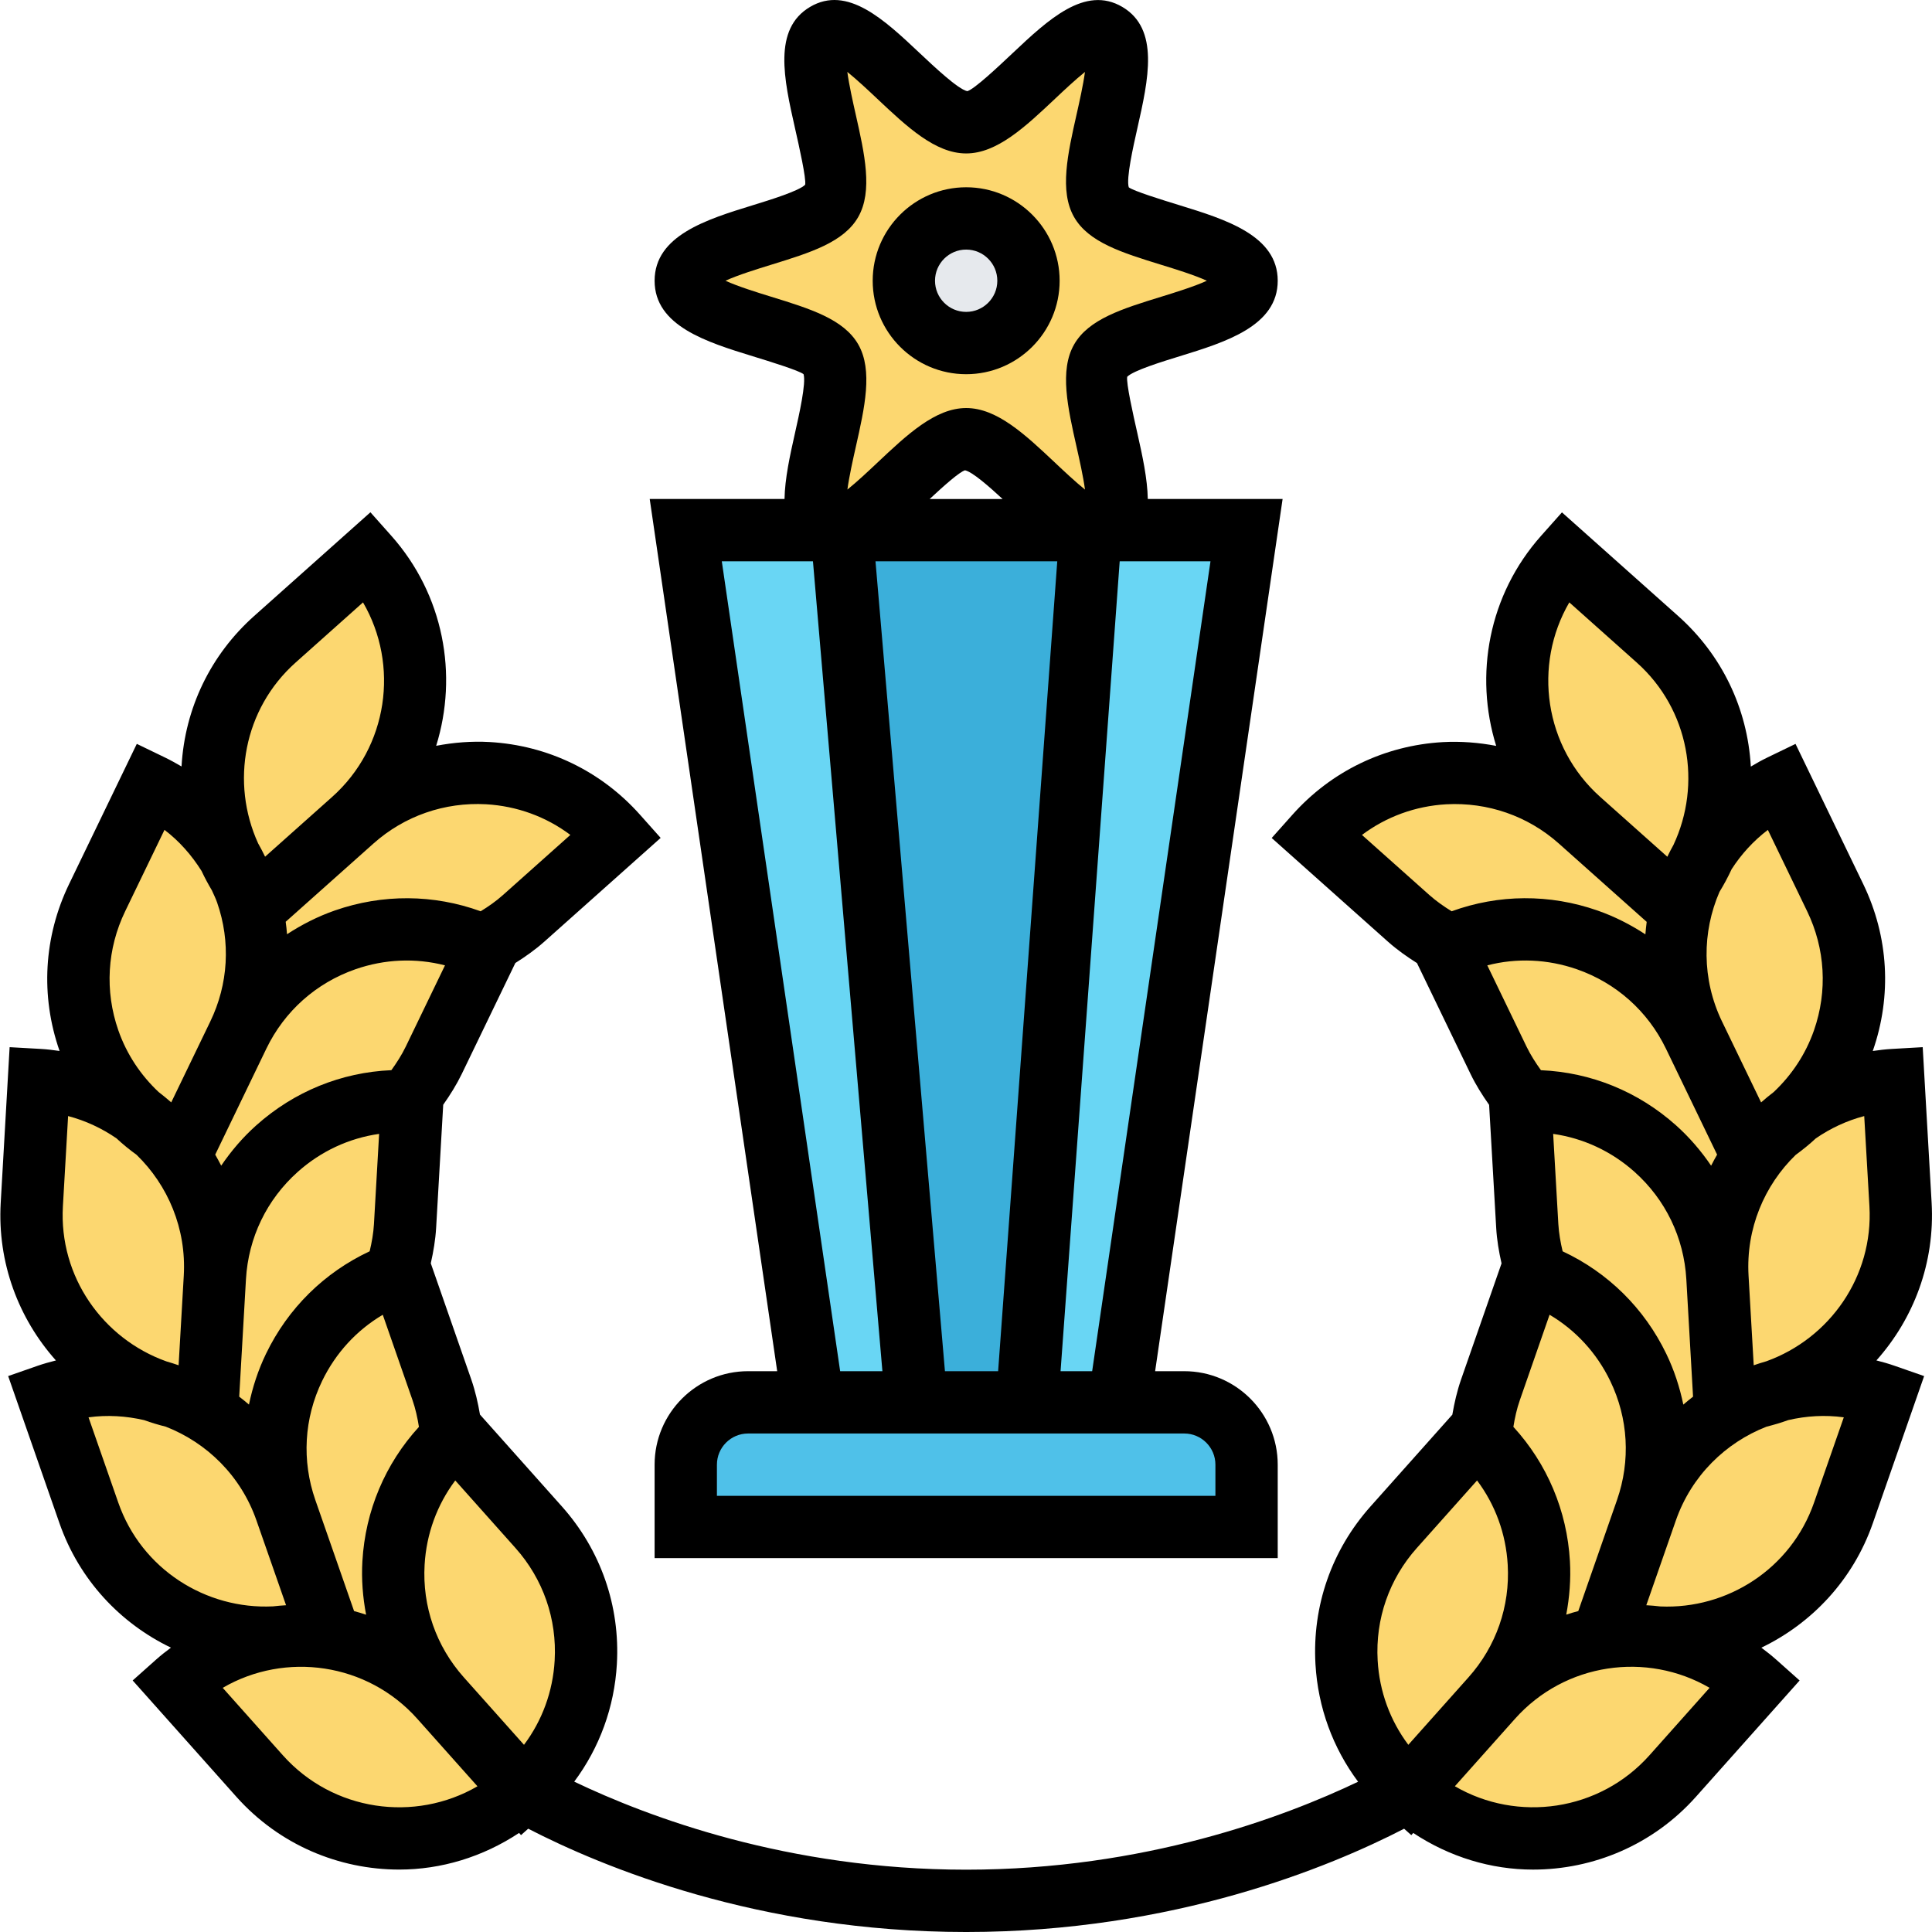 <svg height="496pt" viewBox="0 0 496 496.087" width="496pt" xmlns="http://www.w3.org/2000/svg"><path d="m282.68 51.766c4.801 8.402 37.363 9.922 37.363 20.32 0 10.402-32.562 11.922-37.363 20.32-4.879 8.641 9.84 38.082 1.363 43.121-.641.398-1.363.559-2.16.559-8.883 0-24.402-23.277-33.84-23.277-9.441 0-24.961 23.277-33.844 23.277-.797 0-1.52-.16-2.156-.559-8.48-5.039 6.238-34.48 1.359-43.121-4.801-8.398-37.359-9.918-37.359-20.32 0-10.398 32.559-11.918 37.359-20.32 4.879-8.637-9.84-38.078-1.359-43.117 8.238-4.801 25.758 22.719 36 22.719 10.238 0 27.758-27.52 36-22.719 8.477 5.039-6.242 34.48-1.363 43.117zm0 0" fill="#fcd770"/><path d="m264.043 72.086c0 8.836-7.164 16-16 16-8.84 0-16-7.164-16-16 0-8.836 7.16-16 16-16 8.836 0 16 7.164 16 16zm0 0" fill="#e6e9ed"/><path d="m320.043 376.086v16h-144v-16c0-8.797 7.199-16 16-16h112c8.797 0 16 7.203 16 16zm0 0" fill="#4fc1e9"/><path d="m280.043 136.086-16.32 224h-28.48l-19.199-224zm0 0" fill="#3bafda"/><path d="m281.883 136.086h38.16l-32.723 224h-23.598l16.32-224zm0 0" fill="#69d6f4"/><path d="m216.043 136.086 19.199 224h-26.48l-32.719-224zm0 0" fill="#69d6f4"/><g fill="#fcd770"><path d="m448.84 294.566c2.562-1.199 4.883-2.641 7.121-4.238-10 9.359-15.918 22.961-15.039 37.68-1.441-25.52-22.562-45.281-47.84-45.281-.48 0-.961 0-1.441.082-2.719-3.121-5.039-6.641-6.879-10.562l-13.922-28.801c.402-.156.801-.398 1.203-.559 6.316-2.879 13.039-4.238 19.598-4.238 17.84 0 35.039 10 43.281 27.117zm0 0"/><path d="m380.121 369.289c18.879 17.68 20.16 47.277 2.879 66.719l-21.117 23.758c-.082 0-.16.082-.242.082-10.559-9.52-16-22.559-16-35.762 0-11.359 4-22.797 12.16-31.918l21.281-23.922c.32.32.719.641 1.039 1.043zm0 0"/><path d="m441.562 200.008c0 6.641-1.363 13.359-4.242 19.598 0 0 0 .082-.078.16-1.121 1.762-2.082 3.68-2.961 5.68-.082.082-.082.082-.082.16-1.438 2.16-3.039 4.32-4.797 6.32l-23.84-21.277c-19.762-17.68-21.52-48-3.922-67.762l23.922 21.281c10.637 9.438 16 22.641 16 35.84zm0 0"/><path d="m422.68 387.766-10.48 30.242c2.562.879 5.121 1.598 7.762 2.078-13.602-.398-27.199 5.043-36.961 15.922 17.281-19.441 16-49.039-2.879-66.719v-.082c.238-4.16 1.121-8.238 2.559-12.32l10.48-30.238c.402.16.883.32 1.281.48 19.758 8.316 30.961 25.918 30.961 44.797 0 5.281-.883 10.562-2.723 15.84zm0 0"/><path d="m434.199 225.605c-5.438 12.402-5.598 27.043.723 40.16-8.242-17.117-25.441-27.117-43.281-27.117-6.559 0-13.281 1.359-19.598 4.238-3.684-1.84-7.121-4.238-10.402-7.121l-23.84-21.277c9.441-10.641 22.641-16 35.84-16 11.359 0 22.801 4 31.922 12.16l23.84 21.277c1.758-2 3.359-4.16 4.797-6.32zm0 0"/><path d="m361.883 459.766 21.117-23.758c9.762-10.879 23.359-16.32 36.961-15.922h.16c2.238.402 4.559.562 6.879.562.082.078.242.078.32.078 8.48 1.52 16.562 5.281 23.441 11.441l-21.281 23.84c-9.52 10.641-22.641 16.078-35.84 16.078-11.359 0-22.801-4-31.918-12.16zm0 0"/><path d="m471.16 230.488c3.281 6.719 4.801 13.84 4.801 20.879 0 6.32-1.281 12.559-14.879 34.719-1.84 1.281-3.52 2.723-5.121 4.242-2.238 1.598-4.559 3.039-7.121 4.238l-13.918-28.801c-6.32-13.117-6.16-27.758-.723-40.16 0-.078 0-.078.082-.16 1.121-1.84 2.16-3.758 2.961-5.68.078-.078.078-.16.078-.16 4.641-7.52 11.441-13.84 19.922-17.918zm0 0"/><path d="m487.961 309.289c.082.957.082 1.84.082 2.797 0 20.242-12.641 37.762-30.723 44.641-.078 0-.16.082-.238.082-2.082.48-4.082 1.117-6 1.918-2.723.641-5.441 1.039-8.32 1.199l-1.84-31.918c-.879-14.719 5.039-28.32 15.039-37.68 1.84-1.281 3.52-2.723 5.121-4.242 7.117-5.039 15.68-8.238 25.039-8.719zm0 0"/><path d="m442.762 359.926c2.879-.16 5.598-.559 8.32-1.199-12.801 4.801-23.52 15.039-28.402 29.039 1.84-5.277 2.723-10.559 2.723-15.84 0-18.879-11.203-36.48-30.961-44.797-1.281-3.922-2.082-8.082-2.32-12.32l-1.84-32c.48 0 .879-.082 1.359 0 .48-.082.961-.082 1.441-.082 25.277 0 46.398 19.762 47.84 45.281zm0 0"/><path d="m483.883 358.246-10.562 30.242c-6.879 19.84-25.438 32.238-45.277 32.238-.242 0-.48 0-.723 0-.078 0-.238 0-.32-.078-2.238-.32-4.559-.562-6.879-.562-.078 0-.16 0-.16 0-2.641-.48-5.199-1.199-7.762-2.078l10.48-30.242c4.883-14 15.602-24.238 28.402-29.039 2.078-.48 4.078-1.121 6-1.918.078 0 .16-.082.238-.082 8.562-1.918 17.68-1.598 26.562 1.52zm0 0"/><path d="m61.16 265.766-13.918 28.801c-2.562-1.199-4.883-2.641-7.121-4.238-1.602-1.52-3.281-2.961-5.121-4.242-9.52-9.039-14.879-21.68-14.879-34.719 0-7.039 1.52-14.16 4.801-20.879l13.918-28.801c8.48 4.078 15.281 10.398 19.922 17.918 0 0 0 .082.078.16.801 1.922 1.84 3.84 2.961 5.68.082.082.082.082.082.16 5.438 12.402 5.598 27.043-.723 40.16zm0 0"/><path d="m55.16 328.008-1.84 31.918c-2.879-.16-5.598-.559-8.32-1.199-2-.801-4-1.438-6-1.918-.078 0-.16-.082-.238-.082-18.082-6.879-30.719-24.398-30.719-44.641 0-.957 0-1.84.078-2.797l1.84-31.922c9.359.48 17.922 3.68 25.039 8.719 1.602 1.52 3.281 2.961 5.121 4.242 10 9.359 15.922 22.961 15.039 37.68zm0 0"/><path d="m73.402 387.766 10.48 30.242c-2.562.879-5.121 1.598-7.762 2.078 0 0-.078 0-.16 0-2.32 0-4.641.242-6.879.562-.082.078-.242.078-.32.078-.242 0-.48 0-.719 0-19.844 0-38.402-12.398-45.281-32.238l-10.562-30.242c8.883-3.117 18-3.438 26.562-1.52.078 0 .16.082.238.082 1.922.797 3.922 1.438 6 1.918 12.801 4.801 23.52 15.039 28.402 29.039zm0 0"/><path d="m134.199 459.766.16.16c-9.117 8.16-20.559 12.16-31.918 12.16-13.199 0-26.32-5.438-35.84-16.078l-21.281-23.84c6.879-6.16 14.961-9.922 23.441-11.441.078 0 .238 0 .32-.078 2.32 0 4.641-.16 6.879-.562h.16c13.602-.398 27.199 5.043 36.961 15.922zm0 0"/><path d="m138.281 392.168c8.16 9.121 12.16 20.559 12.16 31.918 0 13.203-5.441 26.242-16 35.762-.082 0-.16-.082-.242-.082l-21.117-23.758c-17.281-19.441-16-49.121 2.961-66.719.316-.48.637-.723.957-1.043zm0 0"/><path d="m113.402 356.887c1.438 4.082 2.238 8.16 2.559 12.32l.082.082c-18.961 17.598-20.242 47.277-2.961 66.719-9.762-10.879-23.359-16.32-36.961-15.922 2.641-.48 5.199-1.199 7.762-2.078l-10.48-30.242c-1.84-5.277-2.723-10.559-2.723-15.84 0-18.879 11.203-36.48 30.961-44.797.402-.16.879-.32 1.281-.48zm0 0"/><path d="m101.641 327.129c-19.758 8.316-30.961 25.918-30.961 44.797 0 5.281.883 10.562 2.723 15.84-4.883-14-15.602-24.238-28.402-29.039 2.723.641 5.441 1.039 8.32 1.199l1.84-31.918c1.441-25.52 22.562-45.281 47.84-45.281.48 0 .961 0 1.441.082.48-.082.879 0 1.359 0l-1.84 32c-.238 4.238-1.039 8.398-2.32 12.32zm0 0"/><path d="m103 282.727c-25.277 0-46.398 19.762-47.84 45.281.883-14.719-5.039-28.32-15.039-37.68 2.238 1.598 4.559 3.039 7.121 4.238l13.918-28.801c8.242-17.117 25.441-27.117 43.281-27.117 6.559 0 13.281 1.359 19.602 4.238.398.16.797.402 1.199.559l-13.922 28.801c-1.84 3.922-4.16 7.441-6.879 10.562-.48-.082-.961-.082-1.441-.082zm0 0"/><path d="m66.68 231.926 23.84-21.277c9.121-8.16 20.562-12.16 31.922-12.16 13.199 0 26.398 5.359 35.84 16l-23.84 21.277c-3.281 2.883-6.719 5.281-10.398 7.121-6.32-2.879-13.043-4.238-19.602-4.238-17.84 0-35.039 10-43.281 27.117 6.32-13.117 6.16-27.758.723-40.16 1.438 2.16 3.039 4.32 4.797 6.32zm0 0"/><path d="m94.441 142.887c17.602 19.762 15.84 50.082-3.922 67.762l-23.84 21.277c-1.758-2-3.359-4.16-4.797-6.32 0-.078 0-.078-.082-.16-.879-2-1.84-3.918-2.961-5.68-.078-.078-.078-.16-.078-.16l-4.242-19.598c0-13.199 5.363-26.402 16-35.84zm0 0"/></g><path d="m201.402 128.129h-34.617l32.734 223.957h-7.477c-13.234 0-24 10.77-24 24v24h160v-24c0-13.23-10.77-24-24-24h-7.48l32.734-223.957h-34.617c-.094-5.211-1.367-11.066-2.672-16.859-1.094-4.832-2.91-12.91-2.613-14.527 1.566-1.598 9.008-3.895 13.453-5.262 11.809-3.641 25.195-7.77 25.195-19.395 0-11.613-13.387-15.742-25.195-19.383-4.445-1.367-11.879-3.664-13.055-4.609-.695-2.277 1.129-10.359 2.215-15.191 2.824-12.52 5.746-25.465-3.887-31.137-9.543-5.605-19.023 3.281-28.176 11.906-3.664 3.457-9.801 9.23-11.617 9.742-2.383-.512-8.512-6.293-12.176-9.742-9.152-8.625-18.625-17.535-28.168-11.914-9.641 5.672-6.719 18.625-3.895 31.145 1.094 4.832 2.91 12.914 2.613 14.527-1.566 1.602-9.008 3.898-13.453 5.266-11.824 3.641-25.207 7.77-25.207 19.391 0 11.617 13.383 15.746 25.191 19.387 4.445 1.367 11.879 3.664 13.055 4.605.695 2.281-1.129 10.359-2.215 15.191-1.305 5.793-2.578 11.641-2.672 16.859zm70.031 16-15.184 207.957h-13.656l-17.832-207.957zm-86.137 0h23.406l17.832 207.957h-10.848zm126.746 231.957v8h-128v-8c0-4.406 3.582-8 8-8h112c4.414 0 8 3.594 8 8zm-31.648-24h-8.113l15.184-207.957h23.312zm-41.723-223.957c3.488-3.25 7.641-6.969 9.082-7.371 1.887.41 6.137 4.129 9.641 7.371zm-40.727-51.945c-3.426-1.055-8.496-2.625-11.703-4.098 3.199-1.48 8.277-3.039 11.711-4.102 10.016-3.09 18.672-5.762 22.383-12.281 3.785-6.648 1.625-16.207-.656-26.328-.695-3.098-1.695-7.512-2.152-10.91 2.504 2.016 5.516 4.848 7.633 6.848 7.695 7.246 14.945 14.086 22.883 14.086 7.926 0 15.184-6.84 22.871-14.086 2.117-2 5.129-4.832 7.633-6.84-.457 3.398-1.457 7.816-2.152 10.91-2.281 10.121-4.441 19.672-.656 26.328 3.711 6.52 12.367 9.184 22.391 12.281 3.426 1.055 8.504 2.613 11.711 4.094-3.199 1.48-8.277 3.043-11.711 4.105-10.016 3.086-18.672 5.762-22.383 12.281-3.785 6.648-1.625 16.207.656 26.328.695 3.094 1.695 7.512 2.152 10.91-2.504-2.016-5.512-4.848-7.633-6.848-7.688-7.238-14.938-14.09-22.871-14.09-7.93 0-15.188 6.844-22.875 14.09-2.117 2-5.125 4.832-7.629 6.84.453-3.398 1.453-7.816 2.148-10.91 2.281-10.121 4.441-19.672.656-26.328-3.727-6.523-12.383-9.188-22.406-12.281zm0 0"/><path d="m248.043 96.086c13.23 0 24-10.766 24-24 0-13.23-10.77-24-24-24-13.234 0-24 10.77-24 24 0 13.234 10.766 24 24 24zm0-32c4.414 0 8 3.594 8 8 0 4.41-3.586 8-8 8-4.418 0-8-3.59-8-8 0-4.406 3.582-8 8-8zm0 0"/><path d="m481.77 349.32c9.566-10.715 15.062-25.066 14.176-40.504l-2.289-39.93-7.992.457c-1.641.094-3.246.297-4.84.527.008-.016.016-.031.023-.047 4.93-14.129 4.059-29.328-2.453-42.793l-17.395-36.016-7.199 3.48c-1.48.711-2.895 1.512-4.281 2.344 0-.023 0-.039 0-.055-.855-14.938-7.477-28.641-18.637-38.594l-29.859-26.625-5.32 5.977c-13.559 15.207-17.223 35.809-11.566 53.984-4.48-.855-9.07-1.223-13.719-.969-14.938.855-28.641 7.48-38.594 18.641l-5.328 5.977 29.855 26.625c2.32 2.062 4.848 3.848 7.449 5.496l13.754 28.477c1.352 2.801 3 5.41 4.766 7.922l1.816 31.566c.176 3.105.695 6.145 1.375 9.145l-10.406 29.855c-1.016 2.93-1.703 5.945-2.23 8.992l-21.035 23.594c-9.949 11.168-14.965 25.535-14.109 40.473.637 11.086 4.461 21.488 10.949 30.184-18.992 9.062-54.879 22.582-100.637 22.582-45.762 0-81.648-13.52-100.641-22.605 6.488-8.707 10.312-19.105 10.949-30.184.859-14.938-4.16-29.312-14.109-40.473l-21.043-23.602c-.52-3.031-1.207-6.039-2.223-8.984l-10.406-29.855c.68-3.016 1.199-6.062 1.375-9.152l1.816-31.559c1.773-2.512 3.414-5.129 4.773-7.93l13.746-28.465c2.609-1.645 5.137-3.43 7.465-5.504l29.848-26.621-5.328-5.977c-9.953-11.168-23.656-17.785-38.594-18.641-4.641-.258-9.238.113-13.719.969 5.656-18.168 1.992-38.777-11.566-53.984l-5.32-5.977-29.848 26.625c-11.168 9.953-17.793 23.664-18.648 38.59v.051c-1.402-.816-2.816-1.609-4.289-2.32l-7.199-3.48-17.395 36.016c-6.504 13.473-7.383 28.664-2.453 42.793.008.016.016.031.023.047-1.594-.23-3.199-.434-4.84-.527l-7.992-.449-2.289 39.938c-.887 15.438 4.609 29.793 14.176 40.504-1.574.398-3.145.832-4.711 1.375l-7.551 2.633 13.168 37.766c5.094 14.609 15.68 25.746 28.629 31.969-1.312.977-2.605 1.984-3.848 3.098l-5.977 5.328 26.617 29.855c11.047 12.391 26.41 18.703 41.832 18.703 10.727 0 21.418-3.215 30.77-9.406l.496.559 1.848-1.648c18.934 9.77 59.137 26.527 112.457 26.527 53.316 0 93.52-16.758 112.453-26.52l1.848 1.648.496-.559c9.359 6.191 20.035 9.406 30.762 9.406 15.43 0 30.793-6.32 41.832-18.703l26.617-29.855-5.977-5.328c-1.242-1.105-2.539-2.121-3.848-3.098 12.949-6.23 23.535-17.359 28.629-31.969l13.168-37.766-7.551-2.633c-1.559-.551-3.129-.992-4.703-1.391zm-418.656-20.863c.617-10.664 5.344-20.457 13.32-27.57 5.945-5.305 13.168-8.641 20.871-9.734l-1.328 23.168c-.137 2.359-.551 4.68-1.102 6.977-11.625 5.438-20.961 14.605-26.617 26.32-2.031 4.207-3.449 8.582-4.375 13.039-.824-.688-1.641-1.395-2.504-2.031zm-7.895-31.977 13.133-27.219c4.648-9.621 12.77-16.855 22.848-20.375 7.523-2.625 15.473-2.945 23.02-1.008l-10.082 20.879c-1.039 2.145-2.32 4.129-3.688 6.035-12.887.551-24.961 5.484-34.664 14.141-3.488 3.105-6.473 6.617-9.031 10.379-.504-.945-.984-1.914-1.535-2.832zm35.656 117.207-9.953-28.535c-3.512-10.09-2.898-20.945 1.75-30.562 3.473-7.176 8.855-13.023 15.57-16.992l7.633 21.906c.781 2.254 1.285 4.566 1.652 6.879-8.664 9.473-13.766 21.52-14.52 34.504-.27 4.664.105 9.258.953 13.73-1.031-.328-2.047-.676-3.086-.93zm51.504 12.688c-.457 7.953-3.203 15.426-7.875 21.648l-15.445-17.32c-7.113-7.977-10.691-18.238-10.074-28.902.457-7.953 3.199-15.426 7.871-21.656l15.449 17.328c7.113 7.965 10.688 18.238 10.074 28.902zm-17.617-219.863c7.953.457 15.422 3.199 21.648 7.871l-17.32 15.449c-1.77 1.582-3.703 2.926-5.711 4.16-12.059-4.375-25.145-4.488-37.441-.207-4.391 1.535-8.48 3.621-12.281 6.102-.094-1.07-.184-2.137-.344-3.199l22.543-20.098c7.977-7.109 18.281-10.656 28.906-10.078zm-48.898-36.391 17.305-15.441c9.359 16.078 6.465 37.113-7.949 49.969l-17.195 15.328c-.574-1.16-1.148-2.328-1.797-3.441-7.082-15.535-3.762-34.48 9.637-46.414zm-45.527 94.43c-3.512-10.086-2.887-20.945 1.762-30.566l10.094-20.898c3.816 2.898 6.977 6.504 9.523 10.562.789 1.695 1.68 3.344 2.637 4.957.465 1.043.977 2.051 1.352 3.137 3.516 10.09 2.891 20.945-1.758 30.562l-10.023 20.758c-1.059-.918-2.129-1.824-3.25-2.672-4.605-4.336-8.191-9.695-10.336-15.84zm4.707 31.992c8.047 7.816 12.789 18.945 12.102 31l-1.328 23.023c-1.039-.352-2.078-.703-3.145-1-16.277-5.816-27.605-21.719-26.566-39.832l1.336-23.16c4.52 1.191 8.703 3.16 12.434 5.73 1.621 1.52 3.352 2.918 5.168 4.238zm-4.715 89.289-7.641-21.898c4.832-.664 9.656-.352 14.273.715 1.816.656 3.68 1.215 5.574 1.688 10.516 4.109 19.273 12.598 23.273 24.07l4.418 12.648 3.184 9.129c-1.121.078-2.242.145-3.359.289-17.219.84-33.762-9.531-39.723-26.641zm42.25 64.871-15.434-17.312c16.082-9.359 37.113-6.465 49.969 7.961l15.441 17.32c-16.082 9.352-37.113 6.449-49.977-7.969zm406.062-164.129 1.336 23.16c1.031 18.082-10.238 33.961-26.473 39.809-1.094.297-2.168.664-3.238 1.023l-1.328-23.023c-.688-12.055 4.055-23.184 12.105-31 1.805-1.32 3.543-2.719 5.168-4.238 3.727-2.57 7.91-4.539 12.43-5.73zm-50.938-17.352c.012.016.012.023.02.039l13.141 27.219c-.551.918-1.031 1.887-1.535 2.84-2.559-3.762-5.543-7.266-9.031-10.379-9.711-8.664-21.793-13.582-34.664-14.141-1.375-1.906-2.648-3.891-3.688-6.027l-10.09-20.895c7.539-1.945 15.496-1.609 23.02 1.008 10.07 3.52 18.176 10.738 22.828 20.336zm-24.629 131.656c-.746-12.984-5.855-25.031-14.52-34.504.375-2.328.879-4.641 1.664-6.871l7.629-21.914c6.715 3.969 12.105 9.816 15.57 16.992 4.648 9.617 5.262 20.473 1.75 30.562l-9.949 28.535c-1.043.254-2.066.598-3.09.918.84-4.469 1.207-9.055.945-13.719zm29.117-40.215c-.926-4.457-2.344-8.84-4.375-13.039-5.656-11.715-14.992-20.891-26.617-26.32-.543-2.289-.957-4.609-1.102-6.992l-1.328-23.16c7.711 1.102 14.926 4.438 20.871 9.734 7.977 7.113 12.703 16.906 13.32 27.57l.082 1.438 1.645 28.73c-.855.645-1.664 1.352-2.496 2.039zm21.707-147.57 10.086 20.891c4.648 9.621 5.273 20.48 1.762 30.566-2.145 6.152-5.738 11.512-10.344 15.855-1.121.84-2.184 1.746-3.242 2.664l-10.023-20.758c-.008-.016-.023-.043-.031-.059-5.223-10.863-5.09-22.949-.633-33.238 1.152-1.887 2.199-3.824 3.113-5.816 2.465-3.824 5.582-7.266 9.312-10.105zm-50.984-58.414 17.312 15.441c13.512 12.047 16.766 31.246 9.422 46.855-.566.984-1.062 2-1.566 3.016l-17.207-15.344c-14.418-12.855-17.32-33.891-7.961-49.969zm-30.211 79.312c-2-1.234-3.934-2.586-5.711-4.16l-17.32-15.441c6.227-4.672 13.695-7.414 21.648-7.871 10.617-.566 20.93 2.969 28.906 10.078l22.559 20.113c-.16 1.062-.23 2.137-.336 3.207-3.809-2.496-7.902-4.59-12.312-6.125-12.297-4.289-25.375-4.188-37.434.199zm-8.926 163.48 15.449-17.328c4.672 6.23 7.422 13.695 7.871 21.656.617 10.664-2.961 20.934-10.074 28.902l-15.445 17.32c-4.672-6.23-7.426-13.695-7.875-21.648-.613-10.664 2.961-20.938 10.074-28.902zm59.727 53.23c-12.863 14.426-33.895 17.312-49.977 7.961l15.434-17.312c12.848-14.41 33.863-17.336 49.969-7.961zm42.25-64.863c-5.938 17.031-22.312 27.406-39.457 26.656-1.199-.16-2.406-.234-3.617-.312l7.594-21.777c4.008-11.473 12.758-19.961 23.273-24.07 1.895-.473 3.758-1.031 5.574-1.688 4.617-1.074 9.434-1.379 14.273-.715zm0 0"/></svg>